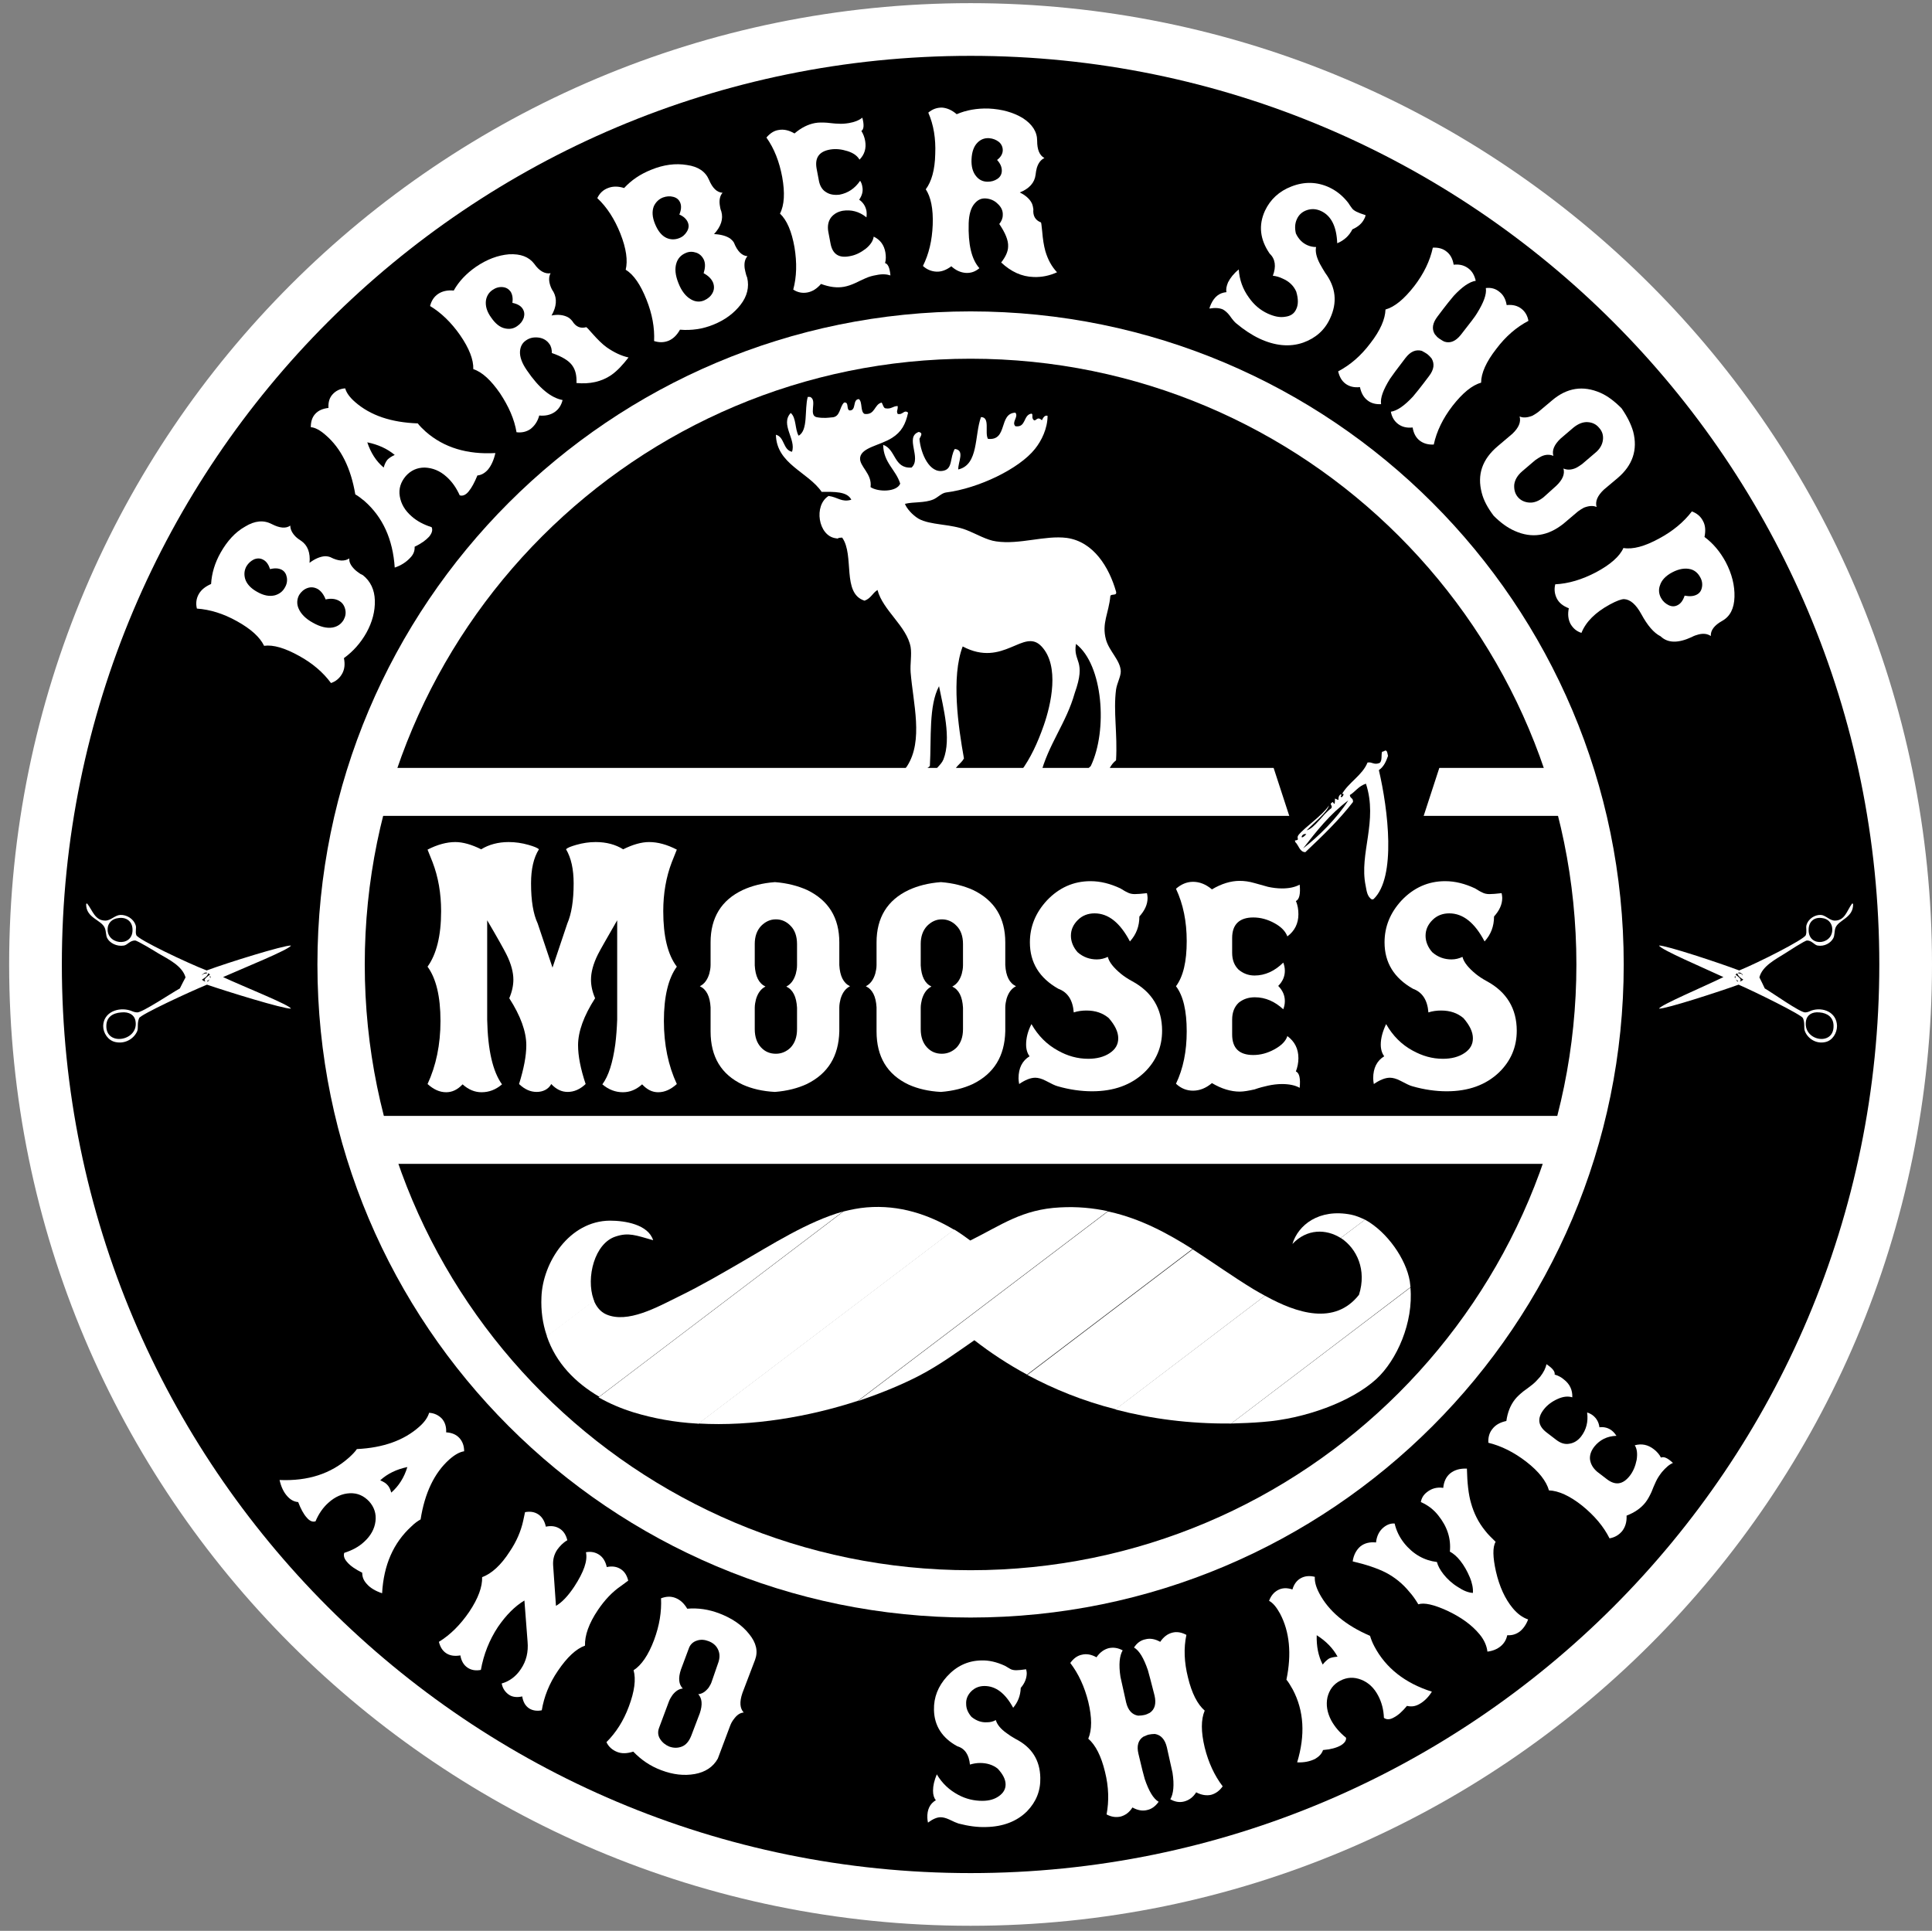 <?xml version="1.0" encoding="utf-8"?>
<!-- Generator: Adobe Illustrator 18.1.1, SVG Export Plug-In . SVG Version: 6.00 Build 0)  -->
<!DOCTYPE svg PUBLIC "-//W3C//DTD SVG 1.1//EN" "http://www.w3.org/Graphics/SVG/1.1/DTD/svg11.dtd">
<svg version="1.1" id="Layer_1" xmlns="http://www.w3.org/2000/svg" xmlns:xlink="http://www.w3.org/1999/xlink" x="0px" y="0px"
	 viewBox="0 0 612.3 612" enable-background="new 0 0 612.3 612" xml:space="preserve">
<rect x="0" y="0" width="612.3" height="612" fill="#808080" stroke="none"/>
<g>
	<path fill="#FFFFFF" d="M612.3,305.7c0,168.3-136.4,304.7-304.7,304.7C139.3,610.4,2.9,474,2.9,305.7C2.9,137.4,139.3,1,307.6,1
		C475.9,1,612.3,137.4,612.3,305.7z"/>
	<path d="M595.6,305.7c0,159.1-128.9,288-288,288c-159.1,0-288-128.9-288-288c0-159.1,128.9-288,288-288
		C466.7,17.7,595.6,146.6,595.6,305.7z"/>
	<path fill="#FFFFFF" d="M514.6,305.7c0,114.3-92.7,207-207,207c-114.3,0-207-92.7-207-207c0-114.3,92.7-207,207-207
		C421.9,98.7,514.6,191.4,514.6,305.7z"/>
	<path d="M499.6,305.7c0,106-86,192-192,192c-106,0-192-86-192-192c0-106,86-192,192-192C413.6,113.7,499.6,199.6,499.6,305.7z"/>
	<g>
		<path fill="#FFFFFF" d="M110.7,177c-0.1,1.2,0.5,2.3,1.7,3.5c0.5,0.5,1.1,0.9,1.8,1.4l0.8,0.4c2.4,1.9,3.7,4.6,3.8,8
			c0.1,3.4-0.8,6.9-2.7,10.3c-1.8,3.2-4.2,5.9-7.1,8c0.4,2,0.2,3.6-0.6,5c-0.8,1.4-2,2.4-3.5,2.9c-2.5-3.4-5.9-6.3-10.1-8.6
			c-4.5-2.5-8.2-3.6-11.1-3.2c-1.3-2.7-4.1-5.3-8.6-7.8c-4.3-2.4-8.5-3.7-12.7-4c-0.4-1.6-0.2-3.2,0.6-4.6c0.8-1.4,2.1-2.4,3.9-3.2
			c0.2-3.4,1.2-6.7,3-9.9c2.1-3.7,4.6-6.5,7.8-8.3c3.1-1.9,5.9-2.1,8.4-0.8c2.5,1.3,4.5,1.5,5.9,0.5c0,1.2,0.6,2.4,1.7,3.5
			c0.5,0.5,1.1,0.9,1.7,1.3c2.1,1.4,3,3.8,2.7,7c1.7-1.3,3.4-2,4.9-2.1c0.6,0,1.2,0.1,1.7,0.3C107.2,177.9,109.2,178,110.7,177z
			 M83.4,177.4c-0.9-0.5-1.9-0.5-2.9-0.1c-1,0.5-1.8,1.2-2.4,2.2c-0.7,1.3-0.8,2.6-0.4,4c0.5,1.6,1.8,3,3.8,4.1
			c2.1,1.2,3.9,1.5,5.6,1.1c1.4-0.4,2.5-1.2,3.2-2.5c0.6-1,0.8-2.1,0.6-3.2c-0.2-1.1-0.7-1.9-1.6-2.4c-1-0.5-2.2-0.6-3.7-0.2
			C85.1,178.9,84.4,177.9,83.4,177.4z M105.4,198.9c1.6-0.3,2.7-1.1,3.5-2.4c0.6-1.1,0.8-2.2,0.5-3.4c-0.3-1.2-0.9-2.1-2-2.7
			c-1.1-0.6-2.5-0.8-4.2-0.4c-0.6-1.6-1.5-2.7-2.5-3.3c-1.1-0.6-2.2-0.7-3.3-0.3c-1.1,0.4-2,1.2-2.6,2.2c-0.7,1.3-0.8,2.8-0.2,4.2
			c0.7,1.7,2.2,3.3,4.6,4.6C101.5,198.7,103.6,199.2,105.4,198.9z"/>
		<path fill="#FFFFFF" d="M148.5,155.8c-0.9,1.1-1.9,1.5-2.8,1.2c-1.1-2.4-2.4-4.3-4.2-5.9c-2.1-1.9-4.4-2.8-6.9-2.9
			c-2.4,0-4.4,0.9-6,2.7c-1.6,1.9-2.3,4-1.9,6.4c0.4,2.4,1.6,4.5,3.8,6.4c1.7,1.5,3.8,2.6,6.3,3.4c0.4,0.9,0.1,1.9-0.8,3
			c-1,1.1-2.5,2.2-4.6,3.2c0.1,1.3-0.4,2.5-1.4,3.5c-1.2,1.3-2.8,2.4-4.9,3.1c-0.6-9-3.8-16-9.6-21.1c-1.1-0.9-2-1.6-2.9-2.1
			c-1.4-8.3-4.5-14.6-9.4-18.8c-1.7-1.5-3.3-2.4-4.7-2.5c0-1.7,0.4-3.1,1.4-4.2c1-1.1,2.4-1.7,4.2-1.9c-0.1-1.8,0.3-3.2,1.3-4.3
			c1-1.1,2.3-1.8,4-1.9c0.4,1.4,1.4,2.8,3.1,4.3c4.9,4.3,11.5,6.5,19.9,6.8c0.6,0.8,1.5,1.7,2.5,2.6c5.8,5.1,13.2,7.3,22.1,6.8
			c-0.5,2.2-1.3,4-2.4,5.3c-1,1.1-2.1,1.7-3.3,1.8C150.4,152.9,149.5,154.6,148.5,155.8z M116.4,140.2c1.1,3.3,2.8,6,5.2,8
			c0.3-1.1,0.7-1.9,1.2-2.5c0.5-0.5,1.2-1,2.3-1.5C122.7,142.2,119.8,140.9,116.4,140.2z"/>
		<path fill="#FFFFFF" d="M193.7,118.9c-3.1,2.1-6.8,2.9-11,2.5c0.1-2.3-0.3-4.1-1.3-5.5c-1.1-1.6-3.3-2.9-6.5-4
			c0-1.1-0.2-2.1-0.8-2.9c-0.8-1.1-1.9-1.8-3.4-2c-1.5-0.2-2.9,0.1-4,0.9c-1.2,0.8-1.8,2-1.9,3.5c-0.1,1.7,0.6,3.7,2.2,6
			c3.8,5.6,7.6,8.7,11.3,9.4c-0.4,1.6-1.2,2.9-2.5,3.8c-1.3,0.9-3,1.3-4.9,1.1c-0.5,1.9-1.5,3.3-2.8,4.3c-1.3,0.9-2.8,1.2-4.4,1
			c-0.7-4.2-2.5-8.2-5.2-12.3c-2.9-4.2-5.7-6.8-8.5-7.7c0.1-3-1.3-6.6-4.2-10.8c-2.8-4-6-7.1-9.5-9.2c0.4-1.6,1.2-2.9,2.5-3.8
			c1.3-0.9,3-1.3,5-1.1c1.6-2.9,4-5.4,7-7.5c3.5-2.4,7-3.7,10.5-4c3.7-0.2,6.3,0.8,8,3c1.6,2.3,3.4,3.3,5.2,3
			c-0.6,1.1-0.6,2.4-0.1,3.9c0.2,0.6,0.5,1.3,1,2c1.2,2.2,1,4.7-0.6,7.5c2-0.4,3.7-0.2,5.1,0.5c0.6,0.3,1.1,0.8,1.5,1.3
			c1.1,1.8,2.6,2.4,4.4,1.9c0.1,0,0.8,0.7,2,2.1c1.6,1.8,3.1,3.3,4.5,4.3c2.3,1.6,4.6,2.7,6.9,3.2
			C197.4,115.6,195.7,117.5,193.7,118.9z M161.8,92.4c-0.6-0.8-1.4-1.3-2.5-1.4c-1.1-0.1-2.2,0.2-3.2,0.9c-1.2,0.8-1.9,2-2.1,3.4
			c-0.2,1.7,0.3,3.5,1.7,5.4c1.3,1.9,2.8,3.1,4.4,3.4c1.4,0.3,2.7,0.1,3.9-0.8c1-0.7,1.6-1.5,2-2.6c0.3-1.1,0.2-2-0.4-2.9
			c-0.6-0.9-1.7-1.5-3.2-1.8C162.6,94.6,162.4,93.3,161.8,92.4z"/>
		<path fill="#FFFFFF" d="M236.9,81.2c-0.8,0.9-1.1,2.1-0.9,3.8c0.1,0.7,0.3,1.4,0.5,2.2l0.3,0.8c0.7,3,0,5.9-2.1,8.6
			c-2.1,2.7-4.9,4.8-8.6,6.3c-3.4,1.4-7,1.9-10.6,1.6c-1,1.8-2.2,2.9-3.6,3.5c-1.5,0.6-3,0.6-4.6,0.1c0.2-4.2-0.6-8.6-2.4-13.1
			c-1.9-4.8-4.1-8-6.6-9.5c0.7-2.9,0.2-6.7-1.7-11.5c-1.8-4.5-4.2-8.3-7.3-11.2c0.7-1.5,1.8-2.6,3.4-3.2c1.5-0.6,3.2-0.6,5.1,0
			c2.3-2.5,5.1-4.4,8.6-5.8c3.9-1.6,7.7-2.1,11.3-1.5c3.6,0.5,5.9,2.1,7,4.7c1.1,2.6,2.5,4,4.3,4.1c-0.8,0.9-1.1,2.2-0.9,3.8
			c0.1,0.7,0.2,1.4,0.5,2.1c0.7,2.4-0.1,4.8-2.3,7.2c2.2,0.1,3.9,0.6,5.1,1.4c0.5,0.4,0.9,0.8,1.2,1.3
			C233.7,79.7,235.2,81.1,236.9,81.2z M215.6,64.3c-0.4-1-1.1-1.6-2.2-1.9c-1.1-0.3-2.2-0.2-3.3,0.2c-1.3,0.5-2.3,1.5-2.9,2.8
			c-0.6,1.6-0.5,3.4,0.4,5.6c0.9,2.2,2.1,3.7,3.6,4.4c1.3,0.6,2.7,0.6,4,0.1c1.1-0.4,1.9-1.1,2.5-2.1c0.6-1,0.7-1.9,0.3-2.9
			c-0.4-1-1.3-1.9-2.7-2.5C215.9,66.6,216,65.3,215.6,64.3z M219,94.9c1.4,0.8,2.8,0.9,4.2,0.3c1.1-0.5,2-1.2,2.6-2.3
			c0.6-1.1,0.6-2.2,0.2-3.3c-0.5-1.2-1.5-2.2-3-3c0.5-1.6,0.6-3,0.1-4.2c-0.5-1.1-1.3-1.9-2.4-2.3c-1.2-0.4-2.3-0.4-3.4,0.1
			c-1.4,0.6-2.4,1.6-2.9,3.1c-0.6,1.8-0.4,3.9,0.6,6.4C216,92.3,217.4,94,219,94.9z"/>
		<path fill="#FFFFFF" d="M267.1,66.8c-1.6,0.3-2.8,1-3.7,2.1c-0.9,1.2-1.2,2.7-0.9,4.5l0.7,3.7c0.6,3.4,2.6,4.8,6.1,4.1
			c1.8-0.3,3.4-1.1,5-2.3c1.5-1.2,2.4-2.5,2.6-3.9c2.1,1,3.3,2.7,3.7,5c0.2,1.2,0.2,2.3-0.1,3.4c0.9,0.2,1.5,1.5,1.7,3.9
			c-1.2-0.4-2.7-0.5-4.5-0.1c-1.2,0.2-2.3,0.5-3.4,1c-1.1,0.5-2.2,1-3.2,1.5c-1.3,0.6-2.5,1-3.6,1.2c-2.2,0.4-4.6,0.1-7.3-0.9
			c-1.3,1.5-2.7,2.4-4.3,2.7c-1.6,0.3-3.1,0-4.5-0.9c1.1-4.1,1.2-8.5,0.4-13.4c-0.9-5.1-2.4-8.6-4.6-10.7c1.4-2.7,1.6-6.6,0.7-11.6
			c-0.9-4.8-2.5-9-5-12.5c1.1-1.3,2.4-2.2,3.9-2.4c1.6-0.3,3.3,0.1,5,1.1c2.1-1.8,4.3-2.9,6.5-3.3c1.1-0.2,2.3-0.2,3.8-0.1
			c1.2,0.1,2.4,0.3,3.5,0.3c1.2,0.1,2.3,0,3.5-0.2c1.8-0.3,3.2-0.9,4.2-1.7c0.6,2.3,0.5,3.7-0.3,4.2c0.6,1,1,2,1.2,3.2
			c0.4,2.3-0.2,4.3-1.8,5.9c-0.7-1.2-1.9-2.1-3.8-2.7c-1.9-0.6-3.7-0.8-5.5-0.5c-3.5,0.6-4.9,2.6-4.3,6l0.7,3.7
			c0.3,1.8,1.1,3.1,2.3,3.8c1.2,0.8,2.7,1,4.3,0.8c2.6-0.5,4.8-1.9,6.5-4.4c0.4,0.6,0.6,1.2,0.7,1.9c0.3,1.4-0.1,2.8-1,4.1
			c1.3,0.9,2,2.1,2.3,3.5c0.1,0.7,0.1,1.4,0,2.1C272.3,67,269.7,66.4,267.1,66.8z"/>
		<path fill="#FFFFFF" d="M327.6,87.8c-3.8-0.1-7.2-1.7-10.3-4.6c1.4-1.8,2.2-3.5,2.2-5.1c0.1-1.9-0.9-4.3-2.8-7.1
			c0.7-0.9,1.1-1.8,1.1-2.8c0.1-1.4-0.5-2.6-1.6-3.6c-1.1-1.1-2.4-1.6-3.8-1.7c-1.5-0.1-2.6,0.5-3.6,1.7c-1.1,1.3-1.7,3.4-1.8,6.1
			c-0.2,6.8,0.9,11.5,3.4,14.3c-1.3,1.1-2.7,1.6-4.3,1.5c-1.6-0.1-3.2-0.8-4.6-2.1c-1.6,1.2-3.2,1.8-4.8,1.7c-1.6-0.1-3-0.7-4.2-1.8
			c1.9-3.8,2.9-8.1,3.1-13c0.2-5.1-0.6-8.9-2.2-11.3c1.8-2.4,2.9-6.1,3-11.2c0.2-4.9-0.5-9.2-2.2-13.1c1.3-1.1,2.7-1.6,4.3-1.6
			c1.6,0.1,3.2,0.8,4.7,2.1c3-1.3,6.4-1.9,10.1-1.8c4.2,0.2,7.8,1.2,10.8,3c3.1,2,4.6,4.4,4.6,7.2c0,2.8,0.7,4.6,2.3,5.5
			c-1.1,0.5-1.9,1.5-2.4,3.1c-0.2,0.7-0.3,1.4-0.4,2.2c-0.3,2.5-2,4.4-5,5.6c1.8,0.9,3.1,2,3.8,3.4c0.3,0.6,0.4,1.3,0.5,1.9
			c-0.2,2.1,0.6,3.5,2.4,4.2c0.1,0,0.2,1,0.4,2.9c0.2,2.4,0.5,4.4,1,6.2c0.8,2.7,2,4.9,3.7,6.7C332.6,87.4,330.1,87.9,327.6,87.8z
			 M317.8,47.6c0-1-0.4-1.9-1.2-2.6c-0.9-0.7-1.9-1.1-3.1-1.2c-1.5-0.1-2.7,0.4-3.7,1.4c-1.2,1.2-1.8,3-1.9,5.3
			c-0.1,2.3,0.4,4.1,1.5,5.4c0.9,1.1,2.1,1.7,3.6,1.7c1.2,0,2.2-0.3,3.1-0.9c0.9-0.6,1.4-1.5,1.4-2.6c0-1.1-0.4-2.2-1.5-3.4
			C317.2,49.8,317.8,48.7,317.8,47.6z"/>
		<path fill="#FFFFFF" d="M423.8,77.1c-0.2-5.3-1.9-8.7-5.1-10.2c-1.5-0.7-3-0.8-4.5-0.3c-1.5,0.5-2.6,1.5-3.2,2.9
			c-0.6,1.3-0.7,2.8-0.3,4.5c0.8,1.7,2,3,3.6,3.7c0.9,0.4,1.8,0.6,2.8,0.6c-0.3,1.4,0.1,3.2,1.2,5.3c0.5,0.9,1,1.8,1.7,2.9
			c3.4,4.6,3.9,9.4,1.5,14.5c-1.7,3.7-4.6,6.2-8.5,7.6c-4.3,1.5-9,1-13.9-1.3c-2.5-1.2-4.9-2.8-7.3-4.8c-0.5-0.4-1.2-1.2-2.1-2.5
			c-0.7-0.9-1.4-1.5-2.1-1.9c-1.1-0.5-2.5-0.6-4.3-0.3c0.1-0.5,0.3-0.9,0.5-1.4c1.1-2.4,2.7-3.6,4.9-3.8c-0.2-0.9,0-1.9,0.5-3.1
			c0.7-1.4,1.8-2.8,3.4-4.1c0.2,3.3,1.3,6.3,3.2,8.9c1.6,2.3,3.6,4,6,5.1c2,0.9,3.8,1.3,5.5,1c1.7-0.2,2.9-1,3.5-2.4
			c0.7-1.4,0.7-3.3,0-5.6c-0.8-1.8-2.2-3.2-4.3-4.1c-1-0.5-2.1-0.8-3.1-0.9c1.1-2.9,0.8-5.3-1-7c-3.1-4.5-3.6-9-1.5-13.6
			c1.7-3.6,4.5-6.2,8.4-7.7c4.1-1.6,8.1-1.5,12,0.3c2.3,1.1,4.3,2.7,6,4.9c0.4,0.6,0.7,1.1,1.1,1.6c0.3,0.5,0.9,0.9,1.5,1.2
			c0.6,0.3,1.6,0.7,2.9,1.1c-0.1,0.4-0.2,0.8-0.4,1.1c-0.7,1.5-2,2.6-3.8,3.4C427.6,74.7,426,76.2,423.8,77.1z"/>
		<path fill="#FFFFFF" d="M468.1,99.3c2.1-3.4,3.1-6,2.8-8c1.7-0.2,3.1,0.2,4.3,1.2c1.2,0.9,2,2.3,2.3,4.2c1.9-0.2,3.4,0.2,4.6,1.1
			c1.2,0.9,2,2.2,2.3,3.9c-3.8,2-7.2,4.9-10.2,8.9c-3.2,4.1-4.8,7.7-4.8,10.7c-2.9,0.8-5.9,3.3-9.1,7.4c-3,3.9-5,8-5.9,12.2
			c-1.7,0.1-3.2-0.3-4.4-1.2c-1.2-0.9-2-2.3-2.3-4.2c-1.9,0.2-3.4-0.2-4.6-1.1c-1.2-0.9-2-2.2-2.3-3.9c2-0.3,4.3-1.9,7-4.8
			c0.7-0.8,2.4-2.9,5.1-6.5c1.6-2.1,1.8-3.9,0.8-5.6c-0.5-0.6-0.9-1-1.4-1.4c-0.4-0.3-1-0.6-1.7-1c-1.9-0.5-3.6,0.2-5.2,2.3
			c-2.7,3.5-4.3,5.7-4.9,6.6c-2.1,3.4-3.1,6-2.8,8c-1.7,0.1-3.2-0.3-4.3-1.2c-1.2-0.9-2-2.3-2.4-4.2c-1.9,0.2-3.4-0.2-4.6-1.1
			c-1.2-0.9-1.9-2.2-2.3-3.9c3.8-2,7.2-4.9,10.2-8.9c3.2-4.1,4.7-7.7,4.8-10.7c2.9-0.8,5.9-3.3,9.1-7.4c3-3.9,5-8,5.9-12.2
			c1.7-0.1,3.2,0.3,4.3,1.2c1.2,0.9,2,2.3,2.3,4.2c1.9-0.2,3.4,0.2,4.7,1.2c1.2,0.9,1.9,2.2,2.3,3.9c-2,0.3-4.3,1.9-7,4.8
			c-0.7,0.8-2.4,2.9-5.1,6.5c-1.6,2.1-1.9,3.9-0.9,5.6c0.5,0.6,0.9,1.1,1.4,1.4c0.5,0.3,1,0.7,1.7,1c1.9,0.6,3.6-0.2,5.2-2.2
			C465.9,102.4,467.6,100.2,468.1,99.3z"/>
		<path fill="#FFFFFF" d="M480.1,168.3c-2.3-1-4.5-2.6-6.7-4.8c-1.9-2.5-3.2-4.9-3.8-7.3c-1.5-5.7,0.1-10.6,5.1-14.8l4.6-3.9
			c2-1.9,2.8-3.7,2.3-5.5c1.1,0.5,2.4,0.4,4-0.2c0.6-0.3,1.2-0.7,1.9-1.2l4.4-3.7c4.7-4,9.8-4.8,15.3-2.4c2.3,1,4.5,2.7,6.7,4.9
			c1.8,2.6,3,5,3.7,7.4c1.5,5.8-0.2,10.7-4.9,14.7l-4.4,3.7c-2,1.9-2.8,3.7-2.3,5.5c-1.1-0.5-2.4-0.4-4,0.2
			c-0.6,0.3-1.2,0.7-1.9,1.2l-4.6,3.9C490.6,169.9,485.5,170.7,480.1,168.3z M493.2,154c2-1.9,2.8-3.7,2.3-5.5
			c1.1,0.5,2.5,0.5,4-0.2c0.6-0.3,1.2-0.7,1.9-1.2l4.1-3.5c1.5-1.2,2.3-2.6,2.5-4.1c0.2-1.5-0.2-2.8-1.2-3.9
			c-0.9-1.1-2.1-1.7-3.6-1.8c-1.5-0.1-3,0.5-4.5,1.7l-4.1,3.5c-2,1.9-2.8,3.7-2.3,5.5c-1.1-0.5-2.5-0.5-3.9,0.2
			c-0.6,0.3-1.2,0.7-1.9,1.2l-4.1,3.5c-1.5,1.3-2.3,2.7-2.5,4.2c-0.1,1.5,0.2,2.8,1.1,3.9c0.9,1.1,2.2,1.7,3.7,1.8
			c1.5,0.1,3-0.5,4.5-1.7L493.2,154z"/>
		<path fill="#FFFFFF" d="M493.4,189.7c-0.7-1.4-0.9-2.9-0.5-4.5c4.2-0.2,8.5-1.5,12.9-3.8c4.5-2.4,7.5-5,8.7-7.7
			c3,0.5,6.7-0.5,11.3-3c4.3-2.3,7.8-5.2,10.4-8.6c1.6,0.6,2.8,1.6,3.5,3c0.8,1.4,0.9,3.1,0.5,5.1c2.7,2,4.9,4.6,6.7,7.9
			c2,3.8,2.9,7.5,2.8,11.1c-0.1,3.7-1.4,6.2-3.9,7.6c-2.5,1.4-3.7,3-3.6,4.8c-1-0.7-2.3-0.9-3.9-0.5c-0.7,0.2-1.4,0.4-2.1,0.8
			c-4.3,2-7.6,2-9.9-0.2c-2.2-1.1-4.2-3.5-6.1-7c-1.7-3.1-3.5-4.7-5.5-4.8c-0.8,0-2.3,0.5-4.5,1.7c-4.6,2.5-7.6,5.5-9,9
			c-1.6-0.5-2.7-1.5-3.5-2.9c-0.7-1.4-0.9-3-0.5-4.9C495.4,192.1,494.1,191.1,493.4,189.7z M537.7,188.5c1-0.5,1.5-1.3,1.7-2.4
			c0.2-1.1,0-2.2-0.6-3.2c-0.7-1.3-1.8-2.2-3.1-2.5c-1.7-0.4-3.6-0.1-5.7,1c-2.1,1.1-3.4,2.5-3.9,4.1c-0.5,1.3-0.4,2.7,0.3,4
			c0.6,1.1,1.4,1.8,2.4,2.3c1,0.5,2,0.5,2.9,0c1-0.5,1.7-1.5,2.2-3C535.5,189.1,536.7,189,537.7,188.5z"/>
	</g>
	<g>
		<path fill="#FFFFFF" d="M110,495.1c-0.9-1-1.2-2-0.9-2.9c2.5-0.8,4.6-1.9,6.3-3.5c2.1-1.9,3.3-4.1,3.6-6.5c0.3-2.4-0.4-4.5-2-6.3
			c-1.7-1.8-3.7-2.7-6.1-2.6c-2.4,0.1-4.7,1.1-6.8,3c-1.7,1.5-3.1,3.5-4.1,5.9c-0.9,0.3-1.9-0.1-2.8-1.2c-1-1.1-1.9-2.8-2.7-4.9
			c-1.3-0.1-2.4-0.7-3.4-1.8c-1.2-1.3-2-3-2.5-5.2c9,0.4,16.3-2,22-7.1c1-0.9,1.9-1.8,2.5-2.7c8.4-0.4,15-2.8,19.8-7.1
			c1.7-1.5,2.7-3,3.1-4.4c1.7,0.1,3,0.8,4,1.8c1,1.1,1.5,2.6,1.4,4.4c1.8,0.1,3.2,0.7,4.2,1.8c1,1.1,1.5,2.5,1.5,4.2
			c-1.4,0.2-3,1.1-4.7,2.6c-4.8,4.3-7.8,10.7-9.1,19c-0.9,0.5-1.9,1.2-2.9,2.2c-5.7,5.2-8.8,12.2-9.3,21.2c-2.1-0.7-3.8-1.7-4.9-3
			c-1-1.1-1.4-2.2-1.4-3.5C112.6,497.4,111,496.3,110,495.1z M129.1,465c-3.4,0.7-6.3,2.1-8.6,4.2c1.1,0.5,1.8,0.9,2.3,1.5
			c0.5,0.5,0.9,1.3,1.2,2.4C126.4,471,128.1,468.3,129.1,465z"/>
		<path fill="#FFFFFF" d="M176.2,509c1.9-1.1,3.8-3.1,5.8-6.1c3-4.6,4.3-8.2,3.7-10.9c1.6-0.3,3,0,4.2,0.8c1.2,0.8,2,2.1,2.4,3.9
			c1.8-0.4,3.3-0.1,4.5,0.7c1.2,0.8,1.9,2,2.3,3.6l-2.3,1.7c-2.8,1.9-5.2,4.5-7.3,7.6c-2.9,4.3-4.2,8.1-4.1,11.3
			c-2.8,1-5.7,3.7-8.6,8c-2.8,4.1-4.4,8.3-5.1,12.5c-1.5,0.3-2.9,0.1-4-0.6c-1.2-0.8-1.9-2-2.2-3.8c-1.7,0.4-3.2,0.2-4.3-0.6
			c-1.1-0.8-1.9-1.9-2.2-3.5c2.5-0.7,4.6-2.3,6.1-4.6c1.7-2.5,2.4-5.4,2.1-8.7l-1-13c-3,1.8-5.8,4.6-8.4,8.4
			c-2.7,4.1-4.5,8.6-5.4,13.6c-1.6,0.3-3,0.1-4.2-0.7c-1.2-0.8-2-2.1-2.3-3.9c-1.8,0.3-3.3,0.1-4.5-0.7c-1.2-0.8-1.9-2-2.3-3.6
			c3.6-2.2,6.8-5.4,9.6-9.5c2.9-4.3,4.2-8,4.1-11c3-1.1,6-3.8,8.8-8.2c2.1-3.1,3.5-6.4,4.2-9.6l0.6-2.8c1.6-0.3,3-0.1,4.2,0.7
			c1.2,0.8,2,2.1,2.4,3.9c1.8-0.4,3.3-0.1,4.5,0.7c1.2,0.8,1.9,2,2.3,3.6c-1.4,0.8-2.4,1.9-3.2,3c-1,1.5-1.4,3.1-1.3,4.9L176.2,509z
			"/>
		<path fill="#FFFFFF" d="M235.7,542.8c-1.2,0.1-2.2,0.8-3.2,2.2c-0.4,0.5-0.8,1.2-1.1,2l-3.9,10.4c-1.5,2.7-4,4.3-7.3,4.9
			c-3.4,0.6-6.9,0.2-10.6-1.2c-3.5-1.3-6.4-3.3-8.9-5.9c-1.9,0.6-3.6,0.7-5.1,0.1c-1.5-0.6-2.7-1.6-3.4-3.1c3-3,5.4-6.7,7.1-11.3
			c1.8-4.8,2.3-8.6,1.5-11.5c2.5-1.6,4.7-4.8,6.5-9.6c1.7-4.6,2.4-8.9,2.2-13.2c1.6-0.6,3.1-0.7,4.6-0.1c1.5,0.6,2.7,1.7,3.7,3.4
			c3.4-0.3,6.8,0.2,10.2,1.5c3.9,1.5,7.1,3.6,9.4,6.5c2.3,2.8,2.9,5.5,1.9,8.2l-4,10.5C234.3,539.5,234.5,541.5,235.7,542.8z
			 M227.5,527.4c0.7-1.8,0.7-3.3,0-4.7c-0.6-1.2-1.6-2-2.9-2.5c-1.3-0.5-2.5-0.6-3.7-0.2c-1.3,0.4-2.2,1.3-2.6,2.5l-2.5,6.7
			c-0.9,2.7-0.7,4.7,0.6,6c-1.2,0.1-2.3,0.8-3.3,2.1c-0.4,0.6-0.8,1.2-1.1,2l-3.1,8.3c-0.5,1.3-0.4,2.5,0.3,3.6
			c0.7,1.1,1.7,1.9,2.9,2.4c1.4,0.5,2.7,0.5,4,0c1.3-0.5,2.3-1.7,3-3.5l2.7-7.1c0.9-2.7,0.7-4.7-0.5-6c1.2-0.1,2.3-0.8,3.3-2.1
			c0.4-0.6,0.8-1.3,1-2L227.5,527.4z"/>
		<path fill="#FFFFFF" d="M321.1,541.3c-2.5-4.6-5.5-6.9-9.1-6.9c-1.7,0-3.1,0.6-4.2,1.7c-1.1,1.1-1.7,2.5-1.6,4
			c0,1.5,0.6,2.8,1.7,4.1c1.5,1.2,3.1,1.8,4.9,1.7c1,0,1.9-0.2,2.8-0.7c0.4,1.4,1.5,2.8,3.5,4.2c0.8,0.6,1.7,1.2,2.8,1.8
			c5.1,2.6,7.7,6.7,7.8,12.3c0.1,4.1-1.3,7.6-4.2,10.6c-3.2,3.2-7.6,4.9-13,5c-2.7,0.1-5.6-0.3-8.7-1.1c-0.6-0.2-1.6-0.6-3-1.3
			c-1.1-0.5-2-0.7-2.7-0.7c-1.2,0-2.5,0.6-4,1.7c-0.1-0.5-0.2-1-0.2-1.5c-0.1-2.6,0.8-4.5,2.7-5.6c-0.6-0.7-0.9-1.7-0.9-3
			c0-1.6,0.4-3.3,1.2-5.2c1.7,2.9,4,5,6.8,6.5c2.4,1.3,5,1.9,7.6,1.9c2.2,0,3.9-0.5,5.3-1.5c1.4-1,2.1-2.2,2.1-3.7
			c0-1.6-0.9-3.3-2.5-5c-1.5-1.2-3.4-1.8-5.6-1.8c-1.1,0-2.2,0.2-3.2,0.5c-0.3-3.1-1.6-5.1-4-5.8c-4.8-2.6-7.3-6.5-7.4-11.5
			c-0.1-4,1.3-7.5,4.1-10.6c3-3.3,6.6-5,10.8-5.1c2.5-0.1,5,0.5,7.6,1.7c0.6,0.3,1.1,0.7,1.7,1c0.5,0.3,1.2,0.4,1.9,0.4
			c0.7,0,1.7-0.1,3.1-0.3c0.1,0.4,0.2,0.8,0.2,1.2c0,1.6-0.6,3.2-1.9,4.7C323.4,537.5,322.6,539.5,321.1,541.3z"/>
		<path fill="#FFFFFF" d="M363.8,529.4c-1.3-3.8-2.7-6.2-4.4-7.2c0.9-1.4,2.1-2.3,3.6-2.6c1.5-0.4,3.1-0.1,4.7,0.8
			c1.1-1.6,2.3-2.5,3.8-2.9c1.5-0.4,3-0.1,4.5,0.7c-0.9,4.2-0.7,8.7,0.5,13.5c1.2,5,3,8.5,5.3,10.5c-1.2,2.8-1.2,6.7,0,11.7
			c1.2,4.8,3.1,8.9,5.7,12.3c-1,1.4-2.2,2.3-3.7,2.7c-1.4,0.3-3,0.1-4.7-0.8c-1,1.6-2.3,2.5-3.8,2.9c-1.5,0.4-3,0.1-4.4-0.7
			c1-1.7,1.3-4.5,0.7-8.4c-0.2-1-0.8-3.7-1.8-8.1c-0.6-2.5-1.9-3.9-3.8-4.2c-0.7,0-1.4,0.1-1.9,0.2c-0.5,0.1-1.1,0.4-1.8,0.7
			c-1.6,1.1-2.1,2.9-1.5,5.4c1,4.3,1.7,7,2,8c1.3,3.8,2.7,6.2,4.4,7.2c-1,1.4-2.2,2.3-3.6,2.6c-1.5,0.4-3.1,0.1-4.7-0.8
			c-1,1.6-2.3,2.5-3.8,2.9c-1.5,0.3-2.9,0.1-4.4-0.7c0.8-4.2,0.7-8.7-0.5-13.5c-1.2-5-3-8.5-5.3-10.5c1.2-2.8,1.2-6.7,0-11.7
			c-1.2-4.8-3.1-8.9-5.7-12.3c1-1.4,2.2-2.3,3.6-2.6c1.5-0.4,3.1-0.1,4.7,0.8c1.1-1.6,2.4-2.5,3.9-2.9c1.5-0.3,2.9-0.1,4.4,0.7
			c-1,1.7-1.3,4.5-0.7,8.4c0.2,1,0.8,3.7,1.8,8.1c0.6,2.5,1.9,3.9,3.8,4.2c0.8,0,1.4-0.1,1.9-0.2c0.6-0.1,1.2-0.4,1.8-0.7
			c1.6-1.1,2.1-2.9,1.5-5.5C364.8,533.1,364.1,530.4,363.8,529.4z"/>
		<path fill="#FFFFFF" d="M441.7,544.4c-1.2,0.7-2.3,0.7-3.1,0.1c-0.1-2.6-0.7-4.9-1.8-7c-1.3-2.5-3.1-4.2-5.4-5.1
			c-2.3-0.9-4.5-0.8-6.6,0.3c-2.2,1.1-3.5,2.9-4.1,5.3c-0.5,2.4-0.1,4.8,1.2,7.3c1.1,2,2.6,3.8,4.7,5.5c0.1,1-0.6,1.8-1.8,2.5
			c-1.3,0.7-3.1,1.2-5.5,1.4c-0.4,1.2-1.3,2.1-2.5,2.8c-1.6,0.8-3.5,1.2-5.7,1.1c2.6-8.6,2.2-16.3-1.4-23.1c-0.7-1.2-1.3-2.3-2-3.1
			c1.7-8.2,1-15.2-2-20.9c-1.1-2-2.2-3.4-3.5-4.1c0.6-1.6,1.5-2.7,2.8-3.4c1.3-0.7,2.8-0.8,4.6-0.2c0.5-1.7,1.4-2.9,2.7-3.6
			c1.3-0.7,2.8-0.8,4.4-0.4c-0.1,1.4,0.3,3.1,1.4,5.2c3,5.7,8.4,10.2,16.1,13.5c0.3,1,0.7,2.1,1.4,3.4c3.6,6.8,9.7,11.6,18.2,14.3
			c-1.2,1.9-2.6,3.2-4.1,4c-1.3,0.7-2.5,0.8-3.8,0.5C444.5,542.4,443.1,543.7,441.7,544.4z M417.3,518.3c-0.1,3.5,0.5,6.6,1.9,9.3
			c0.7-0.9,1.4-1.5,2-1.9c0.6-0.3,1.5-0.5,2.7-0.6C422.5,522.5,420.3,520.2,417.3,518.3z"/>
		<path fill="#FFFFFF" d="M475.6,521.8c-1.1,0.9-2.5,1.5-4.2,1.7c-0.2-1.8-1-3.7-2.5-5.5c-2.4-2.9-5.8-5.4-10.3-7.5
			c-4.2-1.9-7.2-2.6-9.1-2c-0.9-1.5-1.8-2.8-2.8-3.9c-2.1-2.6-4.7-4.7-7.6-6.2c-2.6-1.3-6.1-2.5-10.4-3.5c0.3-2.1,1.2-3.7,2.5-4.8
			c1.3-1,2.9-1.4,4.9-1.2c0.2-2,1-3.6,2.3-4.7c1.2-1,2.4-1.4,3.6-1.3c0.5,2.2,1.5,4.3,3,6.2c2.9,3.6,6.4,5.5,10.4,6
			c0.3,1.2,1,2.5,2.1,3.9c1.2,1.5,2.7,2.9,4.5,4c1.8,1.2,3.3,1.8,4.8,1.9c0.1-1.4-0.2-3.1-1-5c-0.8-1.9-1.8-3.7-3-5.2
			c-1.1-1.4-2.2-2.3-3.3-2.9c0.4-4.1-0.8-7.9-3.7-11.5c-1.5-1.9-3.4-3.3-5.5-4.2c0.2-1.2,0.8-2.3,2-3.2c1.4-1.1,3.1-1.6,5.1-1.3
			c0.2-2,0.9-3.5,2.2-4.6c1.4-1.1,3.1-1.6,5.3-1.5c0.1,4.5,0.5,8.2,1.3,10.9c0.9,3.2,2.3,6.1,4.5,8.8c0.9,1.2,2.1,2.3,3.3,3.5
			c-1,1.7-0.9,4.9,0.1,9.4c1.1,4.8,2.9,8.7,5.3,11.6c1.5,1.8,3.1,3,4.9,3.6c-0.6,1.6-1.5,2.9-2.6,3.8c-1.2,0.9-2.5,1.3-4,1.2
			C477.4,519.6,476.8,520.8,475.6,521.8z"/>
		<path fill="#FFFFFF" d="M505.3,458.5c-1,1.3-1.5,2.6-1.4,4c0.2,1.5,0.9,2.8,2.3,4l3,2.3c2.7,2.1,5.1,1.8,7.3-1
			c1.1-1.4,1.8-3.1,2.2-5.1c0.3-2,0.1-3.5-0.6-4.6c2.2-0.6,4.2-0.2,6.1,1.3c0.9,0.7,1.7,1.6,2.2,2.6c0.9-0.4,2.1,0.1,3.8,1.7
			c-1.2,0.5-2.3,1.5-3.5,2.9c-0.7,0.9-1.4,1.9-1.9,3c-0.5,1.1-1,2.2-1.4,3.3c-0.6,1.3-1.2,2.4-1.9,3.3c-1.4,1.8-3.4,3.2-6,4.2
			c0.1,2-0.4,3.6-1.4,4.9c-1,1.2-2.3,2-4,2.3c-1.9-3.8-4.8-7.2-8.6-10.3c-4-3.2-7.6-4.8-10.6-4.9c-0.8-2.9-3.2-6-7.2-9.1
			c-3.9-3-7.9-5-12-6c-0.1-1.7,0.3-3.2,1.3-4.4c1-1.3,2.5-2.1,4.4-2.5c0.4-2.8,1.3-5,2.7-6.8c0.7-0.9,1.6-1.7,2.7-2.6
			c1-0.7,1.9-1.4,2.8-2.1c0.9-0.7,1.7-1.6,2.5-2.5c1.1-1.4,1.8-2.8,2-4c2,1.3,2.8,2.4,2.6,3.3c1.1,0.3,2.1,0.8,3,1.6
			c1.8,1.4,2.7,3.3,2.6,5.6c-1.3-0.4-2.8-0.3-4.6,0.5c-1.8,0.8-3.3,1.9-4.4,3.3c-2.2,2.8-1.9,5.2,0.8,7.3l3,2.3
			c1.4,1.1,2.8,1.6,4.3,1.3c1.4-0.2,2.7-1,3.7-2.3c1.6-2.1,2.3-4.6,1.9-7.6c0.6,0.2,1.3,0.5,1.9,1c1.1,0.9,1.8,2.1,2,3.7
			c1.5-0.2,2.9,0.2,4,1.1c0.6,0.5,1,1,1.4,1.6C509.3,455.2,507,456.4,505.3,458.5z"/>
	</g>
	<g>
		<path fill="#FFFFFF" d="M170.1,346.1c-2,0-3.8-0.8-5.6-2.5c1.5-4.8,2.3-8.9,2.3-12.3c0-4.3-1.8-9.3-5.4-14.9
			c0.9-2.1,1.3-4.1,1.3-5.9c0-2.3-0.7-5-2.2-8c-0.8-1.6-2.8-5.2-6.1-10.8v31.5c0.2,9.7,1.8,16.5,4.7,20.5c-2,1.7-4.1,2.5-6.5,2.5
			c-2.1,0-4.1-0.8-6-2.5c-1.6,1.7-3.3,2.5-5.2,2.5c-2.1,0-4-0.9-5.9-2.6c2.7-5.8,4.1-12.5,4.1-20c0-7.8-1.4-13.5-4.1-17.2
			c2.8-3.9,4.3-9.7,4.3-17.6c0-5.6-0.9-10.8-2.7-15.5l-1.6-4c3.1-1.6,6.1-2.4,8.8-2.4c2.4,0,5.2,0.8,8.2,2.3
			c2.4-1.5,5.4-2.3,8.7-2.3c2.1,0,4.2,0.3,6.3,0.9c1.7,0.5,2.8,0.9,3.3,1.4c-1.7,2.7-2.5,6.3-2.5,10.8c0,5.5,0.7,9.7,2.1,12.7
			l4.7,14l4.7-14c1.3-3,2-7.2,2-12.7c0-4.5-0.8-8.1-2.4-10.8c0.4-0.5,1.5-0.9,3.2-1.4c2.1-0.6,4.1-0.9,6.2-0.9
			c3.4,0,6.3,0.8,8.7,2.3c3-1.5,5.8-2.3,8.2-2.3c2.8,0,5.7,0.8,8.8,2.4l-1.6,4c-1.8,4.7-2.7,9.9-2.7,15.5c0,7.9,1.4,13.8,4.3,17.6
			c-2.7,3.7-4.1,9.5-4.1,17.2c0,7.5,1.4,14.2,4.1,20c-1.9,1.7-3.8,2.6-5.9,2.6c-1.9,0-3.5-0.8-5.1-2.5c-1.9,1.7-3.9,2.5-6.1,2.5
			c-2.3,0-4.5-0.8-6.5-2.5c2-2.7,3.3-6.9,4.1-12.7c0.3-2.4,0.5-5,0.6-7.8v-31.5c-3.2,5.6-5.3,9.2-6.1,10.8c-1.5,3-2.2,5.7-2.2,8
			c0,1.9,0.4,3.8,1.3,5.9c-3.6,5.6-5.4,10.6-5.4,14.9c0,3.4,0.8,7.5,2.4,12.3c-1.8,1.7-3.7,2.5-5.7,2.5c-1.9,0-3.6-0.8-5.2-2.5
			C173.8,345.3,172,346.1,170.1,346.1z"/>
		<path fill="#FFFFFF" d="M255.7,343.6c-2.8,1.3-6.2,2.2-10.1,2.5c-3.9-0.2-7.3-1-10.2-2.3c-6.8-3.2-10.2-8.8-10.2-16.9v-7.6
			c-0.2-3.5-1.3-5.7-3.4-6.7c1.4-0.7,2.4-2,3-4c0.2-0.8,0.4-1.7,0.4-2.7v-7.2c0-7.8,3.4-13.4,10.2-16.6c2.8-1.3,6.2-2.2,10.2-2.5
			c3.9,0.3,7.3,1.2,10.2,2.5c6.8,3.3,10.2,8.8,10.2,16.6v7.2c0.2,3.5,1.3,5.7,3.4,6.7c-1.4,0.7-2.4,2-3,4c-0.2,0.8-0.4,1.8-0.4,2.7
			v7.6C265.8,334.8,262.4,340.3,255.7,343.6z M252.6,319.4c-0.2-3.5-1.3-5.7-3.4-6.7c1.4-0.7,2.4-2,3-4c0.2-0.8,0.4-1.7,0.4-2.7
			v-6.8c0-2.4-0.7-4.4-2-5.7c-1.3-1.4-2.9-2.1-4.7-2.1c-1.8,0-3.3,0.7-4.7,2.1c-1.3,1.4-2,3.3-2,5.7v6.8c0.2,3.5,1.3,5.7,3.4,6.7
			c-1.4,0.7-2.4,2-3,4c-0.2,0.8-0.4,1.8-0.4,2.7v6.8c0,2.5,0.7,4.4,2,5.8c1.3,1.4,2.9,2,4.7,2c1.8,0,3.4-0.7,4.7-2
			c1.3-1.4,2-3.3,2-5.8V319.4z"/>
		<path fill="#FFFFFF" d="M308.3,343.6c-2.8,1.3-6.2,2.2-10.1,2.5c-3.9-0.2-7.3-1-10.2-2.3c-6.8-3.2-10.2-8.8-10.2-16.9v-7.6
			c-0.2-3.5-1.3-5.7-3.4-6.7c1.4-0.7,2.4-2,3-4c0.2-0.8,0.4-1.7,0.4-2.7v-7.2c0-7.8,3.4-13.4,10.2-16.6c2.8-1.3,6.2-2.2,10.2-2.5
			c3.9,0.3,7.3,1.2,10.2,2.5c6.8,3.3,10.2,8.8,10.2,16.6v7.2c0.2,3.5,1.3,5.7,3.4,6.7c-1.4,0.7-2.4,2-3,4c-0.2,0.8-0.4,1.8-0.4,2.7
			v7.6C318.4,334.8,315,340.3,308.3,343.6z M305.2,319.4c-0.2-3.5-1.3-5.7-3.4-6.7c1.4-0.7,2.4-2,3-4c0.2-0.8,0.4-1.7,0.4-2.7v-6.8
			c0-2.4-0.7-4.4-2-5.7c-1.3-1.4-2.9-2.1-4.7-2.1c-1.8,0-3.3,0.7-4.7,2.1c-1.3,1.4-2,3.3-2,5.7v6.8c0.2,3.5,1.3,5.7,3.4,6.7
			c-1.4,0.7-2.4,2-3,4c-0.2,0.8-0.4,1.8-0.4,2.7v6.8c0,2.5,0.7,4.4,2,5.8c1.3,1.4,2.9,2,4.7,2c1.8,0,3.4-0.7,4.7-2
			c1.3-1.4,2-3.3,2-5.8V319.4z"/>
		<path fill="#FFFFFF" d="M358.1,298.4c-3.1-5.9-6.8-8.9-11.2-8.9c-2.1,0-3.9,0.7-5.3,2.1c-1.4,1.4-2.2,3-2.2,5
			c0,1.8,0.7,3.6,2.1,5.2c1.8,1.6,3.9,2.3,6.1,2.3c1.3,0,2.4-0.3,3.5-0.8c0.4,1.7,1.9,3.5,4.2,5.4c1,0.8,2.2,1.6,3.5,2.3
			c6.3,3.4,9.5,8.7,9.5,15.7c0,5.2-1.9,9.6-5.6,13.2c-4.2,4-9.7,6-16.6,6c-3.4,0-7.1-0.5-10.9-1.6c-0.8-0.2-2-0.8-3.7-1.7
			c-1.3-0.7-2.5-1-3.4-1c-1.5,0-3.2,0.7-5.1,2c-0.1-0.6-0.2-1.2-0.2-1.8c0-3.3,1.2-5.6,3.5-7c-0.7-0.9-1.1-2.2-1.1-3.7
			c0-2,0.5-4.2,1.7-6.5c2.1,3.7,4.9,6.5,8.4,8.4c3,1.7,6.2,2.6,9.6,2.6c2.7,0,5-0.6,6.8-1.8c1.8-1.2,2.7-2.7,2.7-4.7
			c0-2-1-4.1-3-6.4c-1.9-1.6-4.2-2.4-7.1-2.4c-1.4,0-2.8,0.2-4,0.6c-0.3-3.9-1.9-6.4-4.9-7.5c-6-3.4-9-8.3-9-14.7
			c0-5,1.8-9.4,5.4-13.3c3.8-4,8.4-6.1,13.8-6.1c3.2,0,6.3,0.8,9.5,2.3c0.7,0.4,1.4,0.9,2.1,1.2c0.7,0.4,1.5,0.6,2.4,0.6
			c0.9,0,2.2-0.1,3.9-0.3c0.1,0.5,0.2,1,0.2,1.5c0,2.1-0.9,4-2.6,5.9C361.1,293.6,360.1,296.2,358.1,298.4z"/>
		<path fill="#FFFFFF" d="M397.7,316.1c-2.1,0-3.7,0.6-5.1,1.7c-1.4,1.3-2.1,3.1-2.1,5.4v4.7c0,4.3,2.2,6.5,6.7,6.5
			c2.3,0,4.5-0.6,6.7-1.8c2.2-1.2,3.6-2.6,4.1-4.2c2.3,1.7,3.5,4,3.5,7c0,1.5-0.3,2.9-0.8,4.2c1.1,0.5,1.5,2.2,1.2,5.2
			c-1.4-0.8-3.3-1.2-5.6-1.2c-1.5,0-3,0.2-4.4,0.5c-1.4,0.3-2.9,0.7-4.3,1.2c-1.8,0.4-3.4,0.7-4.7,0.7c-2.8,0-5.8-0.9-8.8-2.7
			c-1.9,1.6-3.9,2.4-6,2.4c-2,0-3.8-0.7-5.4-2.2c2.3-4.8,3.4-10.3,3.4-16.6c0-6.5-1.1-11.3-3.4-14.3c2.3-3.1,3.4-7.8,3.4-14.3
			c0-6.2-1.1-11.7-3.4-16.6c1.6-1.4,3.4-2.2,5.4-2.2c2.1,0,4.1,0.8,6,2.4c3-1.8,6-2.7,8.8-2.7c1.4,0,3,0.2,4.7,0.7
			c1.4,0.4,2.9,0.8,4.3,1.2c1.4,0.3,2.9,0.5,4.4,0.5c2.3,0,4.1-0.4,5.6-1.2c0.3,2.9-0.1,4.7-1.2,5.2c0.6,1.3,0.8,2.8,0.8,4.2
			c0,2.9-1.2,5.3-3.5,7c-0.6-1.6-1.9-3-4.1-4.2c-2.2-1.2-4.4-1.8-6.7-1.8c-4.4,0-6.7,2.2-6.7,6.5v4.7c0,2.3,0.7,4,2,5.3
			c1.4,1.2,3.1,1.9,5.1,1.9c3.3,0,6.4-1.4,9.1-4.1c0.3,0.8,0.5,1.6,0.5,2.6c0,1.8-0.7,3.4-2.1,4.8c1.4,1.4,2.1,3,2.1,4.8
			c0,1-0.2,1.8-0.5,2.6C404.1,317.5,401.1,316.1,397.7,316.1z"/>
		<path fill="#FFFFFF" d="M470.5,298.4c-3.1-5.9-6.8-8.9-11.2-8.9c-2.1,0-3.9,0.7-5.3,2.1c-1.4,1.4-2.2,3-2.2,5
			c0,1.8,0.7,3.6,2.1,5.2c1.8,1.6,3.9,2.3,6.1,2.3c1.3,0,2.4-0.3,3.5-0.8c0.4,1.7,1.9,3.5,4.2,5.4c1,0.8,2.2,1.6,3.5,2.3
			c6.3,3.4,9.5,8.7,9.5,15.7c0,5.2-1.9,9.6-5.6,13.2c-4.2,4-9.7,6-16.6,6c-3.4,0-7.1-0.5-10.9-1.6c-0.8-0.2-2-0.8-3.7-1.7
			c-1.3-0.7-2.5-1-3.4-1c-1.5,0-3.2,0.7-5.1,2c-0.1-0.6-0.2-1.2-0.2-1.8c0-3.3,1.2-5.6,3.5-7c-0.7-0.9-1.1-2.2-1.1-3.7
			c0-2,0.6-4.2,1.7-6.5c2.1,3.7,4.9,6.5,8.4,8.4c3.1,1.7,6.2,2.6,9.6,2.6c2.7,0,5-0.6,6.8-1.8c1.8-1.2,2.7-2.7,2.7-4.7
			c0-2-1-4.1-3-6.4c-1.9-1.6-4.2-2.4-7.1-2.4c-1.4,0-2.8,0.2-4,0.6c-0.3-3.9-1.9-6.4-4.9-7.5c-6-3.4-9-8.3-9-14.7
			c0-5,1.8-9.4,5.4-13.3c3.8-4,8.4-6.1,13.8-6.1c3.2,0,6.3,0.8,9.5,2.3c0.7,0.4,1.4,0.9,2.1,1.2c0.7,0.4,1.5,0.6,2.4,0.6
			c0.9,0,2.2-0.1,3.9-0.3c0.1,0.5,0.2,1,0.2,1.5c0,2.1-0.9,4-2.6,5.9C473.5,293.6,472.5,296.2,470.5,298.4z"/>
	</g>
	<g>
		<path fill-rule="evenodd" clip-rule="evenodd" fill="#FFFFFF" d="M256,125.8c0.2,0,0.5,0,0.7,0c2.6,1-0.9,6.2,2.5,6.5
			c1.9,0.3,3.4,0.1,4.3,0c2.9,0,2.5-3.3,4-4.7c1.7-0.3,0.6,2.3,1.8,2.5c2.2,0,0.8-3.5,2.9-3.6c1.2,0.9,0.4,4,1.8,4.7
			c3.4,0.4,3-3,5.4-3.6c0.4,0.5,0.5,1.5,1.1,1.8c2,0.4,2.4-0.7,4-0.7c0.1,1.5-0.5,1.4,0,2.5c1.7,0.4,2-1.5,3.3-0.4
			c-0.8,3.7-2.1,6.1-5.1,8c-3.8,2.4-9.6,3-10.1,6.2c-0.4,2.8,3.9,5.1,3.3,9.4c2.4,1.6,8.3,1.6,9.4-1.1c-1.4-4.5-5.3-6.6-5.4-12.3
			c4.1,1.4,3.3,7.6,9,7.2c3.3-3-2.3-9.7,2.3-11.3c1.5,0.4,0.5,1.4,0.2,2.2c0.4,4.7,3.2,11.1,7.6,10.1c3-0.6,2-4.2,3.6-6.9
			c3.3,0.4,1,4.1,1.1,6.5c6.5-1.5,5.1-10.8,7.2-16.6c3,0,1.1,4.9,2.2,6.9c6.4,0.7,3.3-8.1,8.7-8.3c1.1,1.3-1.3,3,0,4.3
			c3.5,0.5,2.4-3.6,5.1-4c0.6,0.2,0,1,0.5,1.8c0.9,1.2,1.1-1.3,2.8,0.3c0.4-0.8,0.9-1.7,1.8-1.4c0,4-1.9,7.9-4,10.5
			c-5,6.3-17.9,12.5-28.2,13.8c-1.4,0.2-2.6,1.6-4,2.2c-2.9,1.2-6.2,0.7-9,1.4c0.5,1.4,2.3,3.5,4.3,4.7c3.7,2.1,10.1,1.6,15.2,3.6
			c3.3,1.3,6.4,3.2,9.4,3.6c7.4,1.1,15.5-2,22.4-1.1c8.5,1.2,13.4,9.3,15.6,17c0.4,1.5-1.5,0.6-1.8,1.4c-0.5,5.5-2.8,8.6-1.4,13.8
			c1,3.7,4.6,6.6,4.7,10.1c0,1.7-1.2,3.7-1.5,5.8c-0.9,7,0.5,13.9,0,22.4c-1.7,1.3-2.6,3.4-3.3,5.8c-2.6,0.5-5.2,0.8-7.6,0
			c0.6-1.7,1.7-2.9,2.9-4c5.4-11.3,3.9-32.1-4.7-38.7c-1,5.9,3.4,5-0.4,15.6c-2.7,9.6-8.4,16.2-10.9,26.1c-1.7,0.4-1.4,2.7-2.5,3.6
			c-2.1,0.5-4.6,1.1-6.9,0.4c-0.2-2.1,1.9-3.6,3.3-5.4c3-4.1,5.2-8.8,7.2-14.5c2.3-6.6,5.1-18.8-0.7-25c-5.7-6.1-12,6.9-25,0
			c-3.7,9.7-1.4,25.5,0.4,35.5c-1,1.9-3.2,2.5-3.3,5.4c-1.7,0.6-5,1.4-6.5,0c0.3-2.1,2.5-3.1,3.3-5.1c2.6-6.6-0.1-16.6-1.4-23.2
			c-3.3,6.2-2.4,16.4-2.9,25.3c-1.7,1.5-3.6,2.7-4.3,5.1c-2.3-0.1-5.7,1.2-7.2-0.4c1.1-2.4,3.1-2.7,4.3-4.7
			c5.2-8.1,1.9-19.8,1.1-29.7c-0.2-2.7,0.4-5.5,0-8c-1.2-6.6-8.8-11.6-10.5-18.1c-1.7,1.1-2,2.6-4.1,3.4c-7.3-2.3-3.1-14.4-7.1-20
			c-2.4,0.1-0.4,0.5-2.1,0.2c-5.5-0.8-7-10.4-2.2-13.4c3,0.4,4.1,2.1,7.2,1.2c-1.3-2.7-5.5-2.5-9.4-2.5c-4.3-6.3-14.3-8.8-14.5-18.1
			c2.8,0.7,2.2,4.8,5.1,5.4c1.4-3.9-3.8-8.7-0.4-12.3c1.8,1.5,1.3,5.2,2.5,7.2C256.2,136.4,254.9,129.8,256,125.8z"/>
	</g>
	<g>
		<path fill-rule="evenodd" clip-rule="evenodd" fill="#FFFFFF" d="M92.2,299.7c-0.3,1.2-15.2,7.2-21.5,10c6.2,2.9,21.3,8.9,21.5,10
			c-2.4,0.1-20.2-5.4-26.6-7.6c-5.6,2.3-21.1,9.5-21.5,10.6c-0.7,1.6-0.2,3.1-0.6,4.1c-0.9,2.2-3.6,4.2-6.9,3.5
			c-2.4-0.5-3.9-2.9-3.9-5.1c0.1-4.4,4.8-6.1,8.6-4.9c0.6,0.2,1.3,0.6,2.2,0.6c1.7,0,11.1-6.3,13.5-7.6c0.6-1.2,1.2-2.4,1.8-3.5
			c-1-3.6-5.3-5.7-8.6-7.6c-1.1-0.7-6.7-4.1-7.4-4.1c-1.6,0-2.4,1.4-3.5,1.6c-2.3,0.4-4.5-0.8-5.3-2.3c-0.5-0.9-0.3-2.1-0.8-3.3
			c-1.1-2.6-6-3.1-5.9-7.6c0.2-0.1,0.4-0.2,0.4,0c1.7,2.2,2.4,5.3,5.7,5.3c1.7,0,3-1.7,4.7-1.8c1.9-0.1,4.2,1.1,4.9,3.3
			c0.3,0.8-0.2,2,0.2,3.1c0.5,1.4,16.1,8.8,22.3,11.2C71.9,305.2,89.9,299.6,92.2,299.7z M34.2,293.7c-1.1,5.7,7.9,6.9,7.8,1
			c0-2.7-2-4.1-4.5-3.7C35.6,291.2,34.5,292.4,34.2,293.7z M64.2,309.1c-0.1-0.7,1.8-0.4,1.4-0.8C64.7,308,63.7,309.3,64.2,309.1z
			 M65,310.9c-0.7-0.4,1-1.6,1.6-2c-0.1,0-0.2,0-0.2-0.2c-0.2,0-0.2-0.2-0.4-0.2c-0.3,1-1.2,1.5-2,2C64.1,310.7,65.3,311.4,65,310.9
			z M66.7,309.9c0.1-0.3-0.1-0.8-0.2-0.4C66.5,309.8,66.7,310.3,66.7,309.9z M65.9,311.1c0.1-0.2,0.9-1,0.4-0.6
			C66.2,310.7,65.1,311.1,65.9,311.1z M33.7,325.2c-0.1,6.6,10.6,4.7,9.2-1.8c-0.3-1.5-1.8-2.8-4.5-2.5
			C35.7,321.1,33.7,322.4,33.7,325.2z"/>
	</g>
	<g>
		<path fill-rule="evenodd" clip-rule="evenodd" fill="#FFFFFF" d="M525.8,299.7c0.3,1.2,14.4,7.2,20.4,10
			c-5.9,2.9-20.1,8.9-20.4,10c2.2,0.1,19.1-5.4,25.2-7.6c5.3,2.3,19.9,9.5,20.4,10.6c0.7,1.6,0.2,3.1,0.6,4.1
			c0.8,2.2,3.4,4.2,6.5,3.5c2.3-0.5,3.7-2.9,3.7-5.1c-0.1-4.4-4.5-6.1-8.1-4.9c-0.5,0.2-1.2,0.6-2,0.6c-1.7,0-10.5-6.3-12.8-7.6
			c-0.6-1.2-1.1-2.4-1.7-3.5c0.9-3.6,5.1-5.7,8.1-7.6c1.1-0.7,6.3-4.1,7-4.1c1.5,0,2.3,1.4,3.3,1.6c2.2,0.4,4.2-0.8,5-2.3
			c0.5-0.9,0.3-2.1,0.7-3.3c1-2.6,5.7-3.1,5.6-7.6c-0.2-0.1-0.3-0.2-0.4,0c-1.6,2.2-2.2,5.3-5.4,5.3c-1.6,0-2.9-1.7-4.4-1.8
			c-1.8-0.1-4,1.1-4.6,3.3c-0.2,0.8,0.2,2-0.2,3.1c-0.5,1.4-15.2,8.8-21.1,11.2C544.9,305.2,527.9,299.6,525.8,299.7z M580.6,293.7
			c1.1,5.7-7.5,6.9-7.4,1c0-2.7,1.9-4.1,4.3-3.7C579.3,291.2,580.3,292.4,580.6,293.7z M552.2,309.1c0.1-0.7-1.7-0.4-1.3-0.8
			C551.8,308,552.7,309.3,552.2,309.1z M551.5,310.9c0.7-0.4-0.9-1.6-1.5-2c0.1,0,0.2,0,0.2-0.2c0.2,0,0.2-0.2,0.4-0.2
			c0.3,1,1.1,1.5,1.9,2C552.3,310.7,551.2,311.4,551.5,310.9z M549.8,309.9c-0.1-0.3,0.1-0.8,0.2-0.4
			C550.1,309.8,549.9,310.3,549.8,309.9z M550.6,311.1c-0.1-0.2-0.8-1-0.4-0.6C550.3,310.7,551.4,311.1,550.6,311.1z M581.1,325.2
			c0.1,6.6-10,4.7-8.7-1.8c0.3-1.5,1.7-2.8,4.3-2.5C579.1,321.1,581.1,322.4,581.1,325.2z"/>
	</g>
	<rect x="115.1" y="243.4" fill-rule="evenodd" clip-rule="evenodd" fill="#FFFFFF" width="383.9" height="15.2"/>
	<polygon fill-rule="evenodd" clip-rule="evenodd" points="448.3,267.5 411.5,267.5 402.6,240.2 457.2,240.2 	"/>
	<rect x="115.1" y="353.7" fill-rule="evenodd" clip-rule="evenodd" fill="#FFFFFF" width="383.9" height="15.2"/>
	<g>
		<path d="M266.8,384.1l-77.3,58.7c0.1,0,0.1,0.1,0.2,0.1l77.6-58.9C267.2,384,267,384.1,266.8,384.1z"/>
		<path d="M377.9,395.9l-52.4,39.8c0.1,0,0.1,0.1,0.2,0.1l52.4-39.8C378.1,396,378,396,377.9,395.9z"/>
		<path fill="#FFFFFF" d="M234.2,400.5c-5.4,3.1-11.8,6.9-19.2,10.5c-6.7,3.3-16.1,8.6-22.9,5.6c-1.8-0.8-3.1-2.4-3.9-4.4
			l-14.9,11.3c2.9,8.6,9.1,14.8,16.6,19.2l77.3-58.7C255.9,387.2,244.6,394.5,234.2,400.5z"/>
		<path fill="#FFFFFF" d="M193.3,386.9c-12.9,0.1-21.3,13.3-21.7,24.2c-0.2,4.4,0.4,8.4,1.6,12c0.1,0.2,0.1,0.3,0.2,0.5l14.9-11.3
			c-0.1-0.2-0.1-0.3-0.2-0.5c-2.4-6.8,0.3-17.8,7.1-19.9c4-1.3,6.2-0.4,11.8,1.2C205.4,388.1,198.1,386.9,193.3,386.9z"/>
		<path fill="#FFFFFF" d="M336,382.7c-12.1,0.6-18.6,5.6-28.5,10.5c-1.6-1.2-3.3-2.4-5.1-3.5l-81.1,61.5c17.2,1,35.3-2.2,50.6-7.2
			l79.2-60.1C346.4,382.9,341.4,382.4,336,382.7z"/>
		<path fill="#FFFFFF" d="M301.9,389.5c-7.5-4.4-16.7-7.7-27.3-6.8c-2.4,0.2-4.9,0.7-7.3,1.3l-77.6,58.9c3.5,2,7.3,3.6,11.2,4.8
			c6.3,1.9,12.9,3.1,19.7,3.5c0.2,0,0.5,0,0.7,0.1l81.1-61.5C302.2,389.7,302.1,389.6,301.9,389.5z"/>
		<path fill="#FFFFFF" d="M351.7,384.1c-0.2,0-0.4-0.1-0.6-0.1l-79.2,60.1c0.5-0.2,1-0.3,1.4-0.5c6.7-2.3,12.9-4.9,18.1-7.6
			c6.5-3.4,11.9-7.4,17.4-11.2c5,3.9,10.6,7.6,16.7,10.9l52.4-39.8C370,390.9,361.5,386.3,351.7,384.1z"/>
		<path fill="#FFFFFF" d="M400.9,410.7c-1.3-0.7-2.5-1.4-3.7-2.1c-6.4-3.9-12.7-8.4-19.2-12.6l-52.4,39.8c8.4,4.5,17.7,8.3,28,10.9
			L400.9,410.7z"/>
		<path fill="#FFFFFF" d="M428.2,385c-10.2-2-16.8,3.3-18.6,9.3c4.6-4.9,10.7-4.8,15.3-1.9l7.7-5.8
			C431.1,385.9,429.7,385.3,428.2,385z"/>
		<path fill="#FFFFFF" d="M400.3,450.7c13.1-1,27.9-6.3,35.9-13.6c6.5-6,11.8-17.9,10.8-29l-56.8,43.1
			C393.5,451.1,396.9,451,400.3,450.7z"/>
		<path fill="#FFFFFF" d="M447,407.8c-0.1-0.6-0.1-1.2-0.2-1.7c-1.2-7.1-7.2-15.6-14-19.4c-0.1,0-0.1-0.1-0.2-0.1l-7.7,5.8
			c0.1,0,0.1,0.1,0.2,0.1c4.9,3.3,8.1,10,5.6,17.9c-7.7,9.8-19.8,5.8-29.6,0.4c-0.1,0-0.1-0.1-0.2-0.1l-47.4,36c0.1,0,0.1,0,0.2,0.1
			c11.1,2.9,23.2,4.5,36.2,4.4c0.1,0,0.2,0,0.3,0L447,408C447,408,447,407.9,447,407.8z"/>
	</g>
	<g id="lmXyGe_1_">
		<g>
			<path fill-rule="evenodd" clip-rule="evenodd" fill="#FFFFFF" d="M438,238.3c-0.3,1.1,0.1,2.7-0.7,3.5c-1.9,0.8-2.4-0.4-3.9-0.1
				c-1.6,4-6,6.3-8.1,10c1.3-0.6-0.3,1.9-0.4,0.6c0.3-0.1,0.4-0.5-0.1-0.5c-1.4,1.4,0.4,2.3-1.7,1.3c-0.1,1.3,0.1,2.4-0.7,1.1
				c-1.5,0.8,0.2,1-0.5,2c-2.8,2-5.2,6.3-7.8,7c2.3-2.4,6.5-5.7,7.1-7.9c-2.2,3.3-7.6,6.8-9.7,9.4c-0.8,1.1,0.7,1.5-1.1,1.7
				c0,0.2,0.1,0.3,0.1,0.5c1.1,1,1.4,3.2,3.2,3.2c5.4-5.1,10.7-10.2,15.1-15.9c0.1-1.4-0.9-1-1-2.2c1.8-1.1,2.7-2.8,5.1-3.6
				c3.9,11.9-2.2,22.1-0.1,32.3c0.3,1.4,0.4,3.5,2,4.4c0.2,0,0.3-0.1,0.5-0.1c7.3-6.9,4.6-28.5,1.7-40.9c1.6-1.1,2.3-2.8,2.9-4.5
				c-0.2-0.7-0.2-1.8-0.9-1.7C438.7,238.1,438.4,238.2,438,238.3z M414,264.4C411.7,266.9,412.4,263.9,414,264.4L414,264.4z
				 M413,268.9c4.2-5.4,8.4-10.8,14.3-15.2C423.8,259.3,417.6,265.4,413,268.9z"/>
		</g>
	</g>
</g>
</svg>
